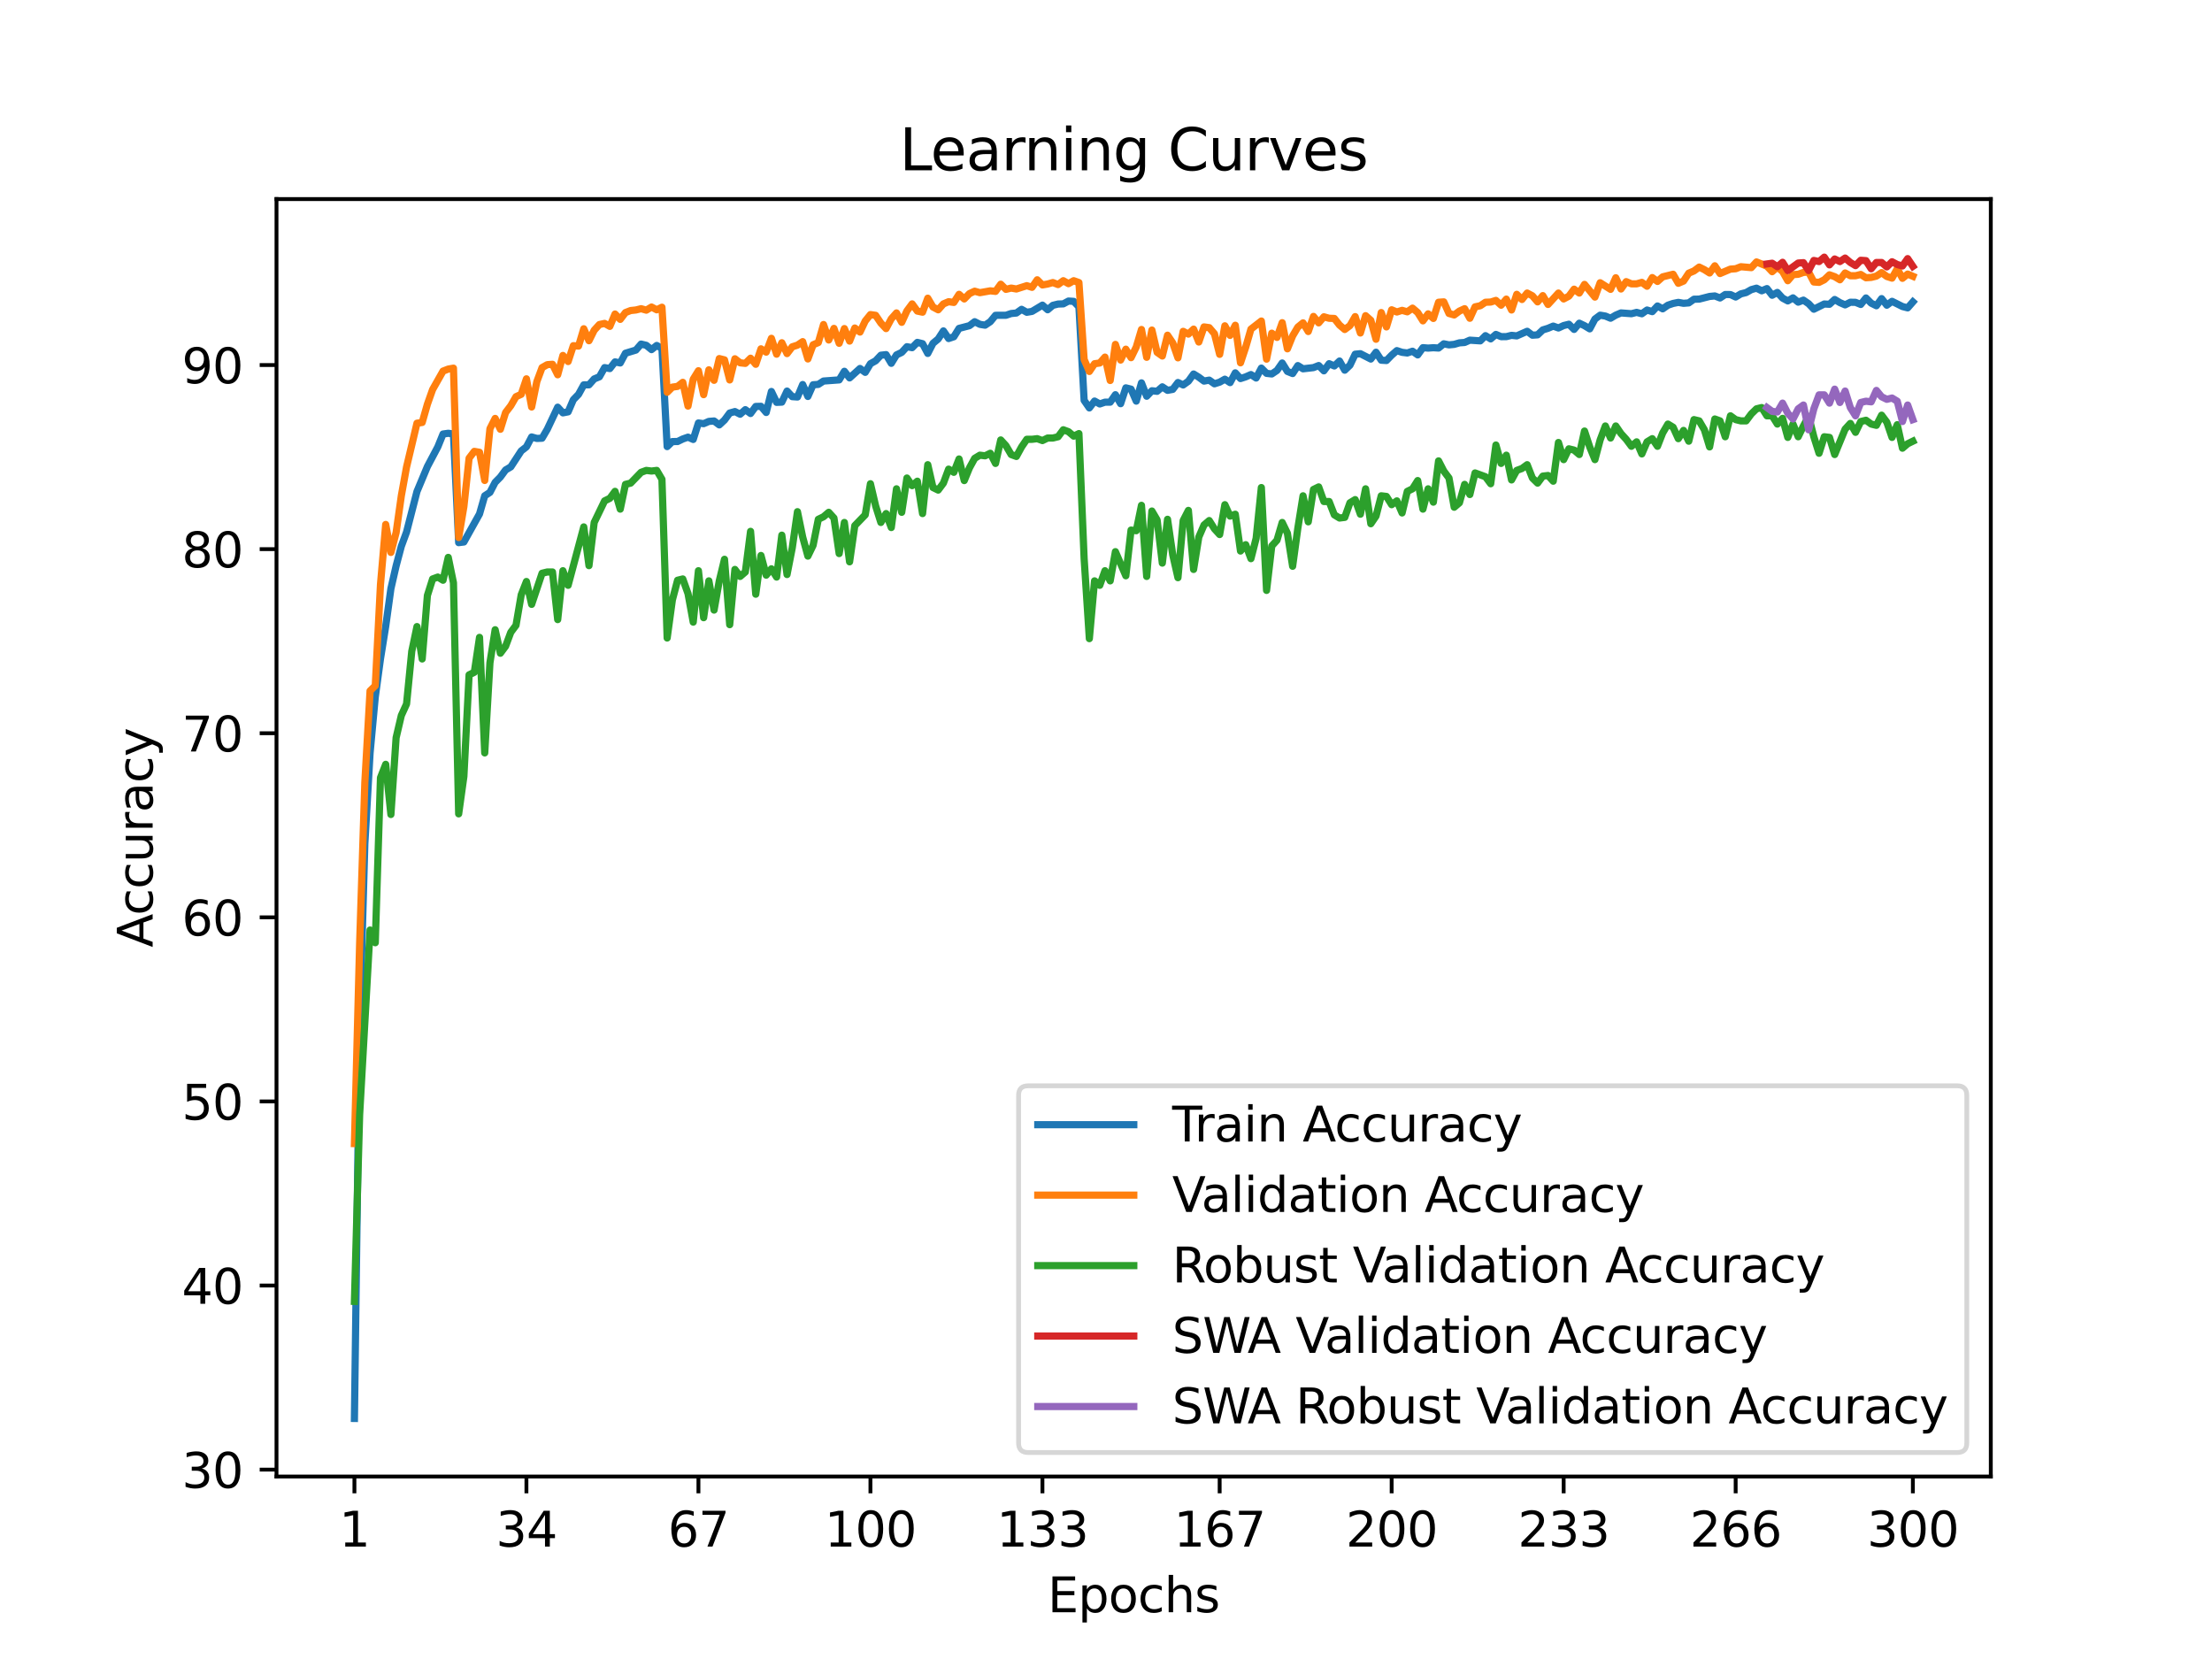 <?xml version="1.0" encoding="utf-8" standalone="no"?>
<!DOCTYPE svg PUBLIC "-//W3C//DTD SVG 1.1//EN"
  "http://www.w3.org/Graphics/SVG/1.1/DTD/svg11.dtd">
<svg xmlns:xlink="http://www.w3.org/1999/xlink" width="460.8pt" height="345.6pt" viewBox="0 0 460.8 345.6" xmlns="http://www.w3.org/2000/svg" version="1.1">
 <defs>
  <style type="text/css">*{stroke-linejoin: round; stroke-linecap: butt}</style>
 </defs>
 <g id="figure_1">
  <g id="patch_1">
   <path d="M 0 345.6 
L 460.8 345.6 
L 460.8 0 
L 0 0 
z
" style="fill: #ffffff"/>
  </g>
  <g id="axes_1">
   <g id="patch_2">
    <path d="M 57.6 307.584 
L 414.72 307.584 
L 414.72 41.472 
L 57.6 41.472 
z
" style="fill: #ffffff"/>
   </g>
   <g id="matplotlib.axis_1">
    <g id="xtick_1">
     <g id="line2d_1">
      <defs>
       <path id="mdc590e39d7" d="M 0 0 
L 0 3.5 
" style="stroke: #000000; stroke-width: 0.8"/>
      </defs>
      <g>
       <use xlink:href="#mdc590e39d7" x="73.833" y="307.584" style="stroke: #000000; stroke-width: 0.8"/>
      </g>
     </g>
     <g id="text_1">
      <!-- 1 -->
      <g transform="translate(70.651 322.182) scale(0.1 -0.1)">
       <defs>
        <path id="DejaVuSans-31" d="M 794 531 
L 1825 531 
L 1825 4091 
L 703 3866 
L 703 4441 
L 1819 4666 
L 2450 4666 
L 2450 531 
L 3481 531 
L 3481 0 
L 794 0 
L 794 531 
z
" transform="scale(0.016)"/>
       </defs>
       <use xlink:href="#DejaVuSans-31"/>
      </g>
     </g>
    </g>
    <g id="xtick_2">
     <g id="line2d_2">
      <g>
       <use xlink:href="#mdc590e39d7" x="109.664" y="307.584" style="stroke: #000000; stroke-width: 0.8"/>
      </g>
     </g>
     <g id="text_2">
      <!-- 34 -->
      <g transform="translate(103.302 322.182) scale(0.1 -0.1)">
       <defs>
        <path id="DejaVuSans-33" d="M 2597 2516 
Q 3050 2419 3304 2112 
Q 3559 1806 3559 1356 
Q 3559 666 3084 287 
Q 2609 -91 1734 -91 
Q 1441 -91 1130 -33 
Q 819 25 488 141 
L 488 750 
Q 750 597 1062 519 
Q 1375 441 1716 441 
Q 2309 441 2620 675 
Q 2931 909 2931 1356 
Q 2931 1769 2642 2001 
Q 2353 2234 1838 2234 
L 1294 2234 
L 1294 2753 
L 1863 2753 
Q 2328 2753 2575 2939 
Q 2822 3125 2822 3475 
Q 2822 3834 2567 4026 
Q 2313 4219 1838 4219 
Q 1578 4219 1281 4162 
Q 984 4106 628 3988 
L 628 4550 
Q 988 4650 1302 4700 
Q 1616 4750 1894 4750 
Q 2613 4750 3031 4423 
Q 3450 4097 3450 3541 
Q 3450 3153 3228 2886 
Q 3006 2619 2597 2516 
z
" transform="scale(0.016)"/>
        <path id="DejaVuSans-34" d="M 2419 4116 
L 825 1625 
L 2419 1625 
L 2419 4116 
z
M 2253 4666 
L 3047 4666 
L 3047 1625 
L 3713 1625 
L 3713 1100 
L 3047 1100 
L 3047 0 
L 2419 0 
L 2419 1100 
L 313 1100 
L 313 1709 
L 2253 4666 
z
" transform="scale(0.016)"/>
       </defs>
       <use xlink:href="#DejaVuSans-33"/>
       <use xlink:href="#DejaVuSans-34" x="63.623"/>
      </g>
     </g>
    </g>
    <g id="xtick_3">
     <g id="line2d_3">
      <g>
       <use xlink:href="#mdc590e39d7" x="145.496" y="307.584" style="stroke: #000000; stroke-width: 0.8"/>
      </g>
     </g>
     <g id="text_3">
      <!-- 67 -->
      <g transform="translate(139.133 322.182) scale(0.1 -0.1)">
       <defs>
        <path id="DejaVuSans-36" d="M 2113 2584 
Q 1688 2584 1439 2293 
Q 1191 2003 1191 1497 
Q 1191 994 1439 701 
Q 1688 409 2113 409 
Q 2538 409 2786 701 
Q 3034 994 3034 1497 
Q 3034 2003 2786 2293 
Q 2538 2584 2113 2584 
z
M 3366 4563 
L 3366 3988 
Q 3128 4100 2886 4159 
Q 2644 4219 2406 4219 
Q 1781 4219 1451 3797 
Q 1122 3375 1075 2522 
Q 1259 2794 1537 2939 
Q 1816 3084 2150 3084 
Q 2853 3084 3261 2657 
Q 3669 2231 3669 1497 
Q 3669 778 3244 343 
Q 2819 -91 2113 -91 
Q 1303 -91 875 529 
Q 447 1150 447 2328 
Q 447 3434 972 4092 
Q 1497 4750 2381 4750 
Q 2619 4750 2861 4703 
Q 3103 4656 3366 4563 
z
" transform="scale(0.016)"/>
        <path id="DejaVuSans-37" d="M 525 4666 
L 3525 4666 
L 3525 4397 
L 1831 0 
L 1172 0 
L 2766 4134 
L 525 4134 
L 525 4666 
z
" transform="scale(0.016)"/>
       </defs>
       <use xlink:href="#DejaVuSans-36"/>
       <use xlink:href="#DejaVuSans-37" x="63.623"/>
      </g>
     </g>
    </g>
    <g id="xtick_4">
     <g id="line2d_4">
      <g>
       <use xlink:href="#mdc590e39d7" x="181.327" y="307.584" style="stroke: #000000; stroke-width: 0.8"/>
      </g>
     </g>
     <g id="text_4">
      <!-- 100 -->
      <g transform="translate(171.783 322.182) scale(0.1 -0.1)">
       <defs>
        <path id="DejaVuSans-30" d="M 2034 4250 
Q 1547 4250 1301 3770 
Q 1056 3291 1056 2328 
Q 1056 1369 1301 889 
Q 1547 409 2034 409 
Q 2525 409 2770 889 
Q 3016 1369 3016 2328 
Q 3016 3291 2770 3770 
Q 2525 4250 2034 4250 
z
M 2034 4750 
Q 2819 4750 3233 4129 
Q 3647 3509 3647 2328 
Q 3647 1150 3233 529 
Q 2819 -91 2034 -91 
Q 1250 -91 836 529 
Q 422 1150 422 2328 
Q 422 3509 836 4129 
Q 1250 4750 2034 4750 
z
" transform="scale(0.016)"/>
       </defs>
       <use xlink:href="#DejaVuSans-31"/>
       <use xlink:href="#DejaVuSans-30" x="63.623"/>
       <use xlink:href="#DejaVuSans-30" x="127.246"/>
      </g>
     </g>
    </g>
    <g id="xtick_5">
     <g id="line2d_5">
      <g>
       <use xlink:href="#mdc590e39d7" x="217.158" y="307.584" style="stroke: #000000; stroke-width: 0.8"/>
      </g>
     </g>
     <g id="text_5">
      <!-- 133 -->
      <g transform="translate(207.615 322.182) scale(0.1 -0.1)">
       <use xlink:href="#DejaVuSans-31"/>
       <use xlink:href="#DejaVuSans-33" x="63.623"/>
       <use xlink:href="#DejaVuSans-33" x="127.246"/>
      </g>
     </g>
    </g>
    <g id="xtick_6">
     <g id="line2d_6">
      <g>
       <use xlink:href="#mdc590e39d7" x="254.076" y="307.584" style="stroke: #000000; stroke-width: 0.8"/>
      </g>
     </g>
     <g id="text_6">
      <!-- 167 -->
      <g transform="translate(244.532 322.182) scale(0.1 -0.1)">
       <use xlink:href="#DejaVuSans-31"/>
       <use xlink:href="#DejaVuSans-36" x="63.623"/>
       <use xlink:href="#DejaVuSans-37" x="127.246"/>
      </g>
     </g>
    </g>
    <g id="xtick_7">
     <g id="line2d_7">
      <g>
       <use xlink:href="#mdc590e39d7" x="289.907" y="307.584" style="stroke: #000000; stroke-width: 0.8"/>
      </g>
     </g>
     <g id="text_7">
      <!-- 200 -->
      <g transform="translate(280.363 322.182) scale(0.1 -0.1)">
       <defs>
        <path id="DejaVuSans-32" d="M 1228 531 
L 3431 531 
L 3431 0 
L 469 0 
L 469 531 
Q 828 903 1448 1529 
Q 2069 2156 2228 2338 
Q 2531 2678 2651 2914 
Q 2772 3150 2772 3378 
Q 2772 3750 2511 3984 
Q 2250 4219 1831 4219 
Q 1534 4219 1204 4116 
Q 875 4013 500 3803 
L 500 4441 
Q 881 4594 1212 4672 
Q 1544 4750 1819 4750 
Q 2544 4750 2975 4387 
Q 3406 4025 3406 3419 
Q 3406 3131 3298 2873 
Q 3191 2616 2906 2266 
Q 2828 2175 2409 1742 
Q 1991 1309 1228 531 
z
" transform="scale(0.016)"/>
       </defs>
       <use xlink:href="#DejaVuSans-32"/>
       <use xlink:href="#DejaVuSans-30" x="63.623"/>
       <use xlink:href="#DejaVuSans-30" x="127.246"/>
      </g>
     </g>
    </g>
    <g id="xtick_8">
     <g id="line2d_8">
      <g>
       <use xlink:href="#mdc590e39d7" x="325.739" y="307.584" style="stroke: #000000; stroke-width: 0.8"/>
      </g>
     </g>
     <g id="text_8">
      <!-- 233 -->
      <g transform="translate(316.195 322.182) scale(0.1 -0.1)">
       <use xlink:href="#DejaVuSans-32"/>
       <use xlink:href="#DejaVuSans-33" x="63.623"/>
       <use xlink:href="#DejaVuSans-33" x="127.246"/>
      </g>
     </g>
    </g>
    <g id="xtick_9">
     <g id="line2d_9">
      <g>
       <use xlink:href="#mdc590e39d7" x="361.57" y="307.584" style="stroke: #000000; stroke-width: 0.8"/>
      </g>
     </g>
     <g id="text_9">
      <!-- 266 -->
      <g transform="translate(352.026 322.182) scale(0.1 -0.1)">
       <use xlink:href="#DejaVuSans-32"/>
       <use xlink:href="#DejaVuSans-36" x="63.623"/>
       <use xlink:href="#DejaVuSans-36" x="127.246"/>
      </g>
     </g>
    </g>
    <g id="xtick_10">
     <g id="line2d_10">
      <g>
       <use xlink:href="#mdc590e39d7" x="398.487" y="307.584" style="stroke: #000000; stroke-width: 0.8"/>
      </g>
     </g>
     <g id="text_10">
      <!-- 300 -->
      <g transform="translate(388.944 322.182) scale(0.1 -0.1)">
       <use xlink:href="#DejaVuSans-33"/>
       <use xlink:href="#DejaVuSans-30" x="63.623"/>
       <use xlink:href="#DejaVuSans-30" x="127.246"/>
      </g>
     </g>
    </g>
    <g id="text_11">
     <!-- Epochs -->
     <g transform="translate(218.244 335.861) scale(0.1 -0.1)">
      <defs>
       <path id="DejaVuSans-45" d="M 628 4666 
L 3578 4666 
L 3578 4134 
L 1259 4134 
L 1259 2753 
L 3481 2753 
L 3481 2222 
L 1259 2222 
L 1259 531 
L 3634 531 
L 3634 0 
L 628 0 
L 628 4666 
z
" transform="scale(0.016)"/>
       <path id="DejaVuSans-70" d="M 1159 525 
L 1159 -1331 
L 581 -1331 
L 581 3500 
L 1159 3500 
L 1159 2969 
Q 1341 3281 1617 3432 
Q 1894 3584 2278 3584 
Q 2916 3584 3314 3078 
Q 3713 2572 3713 1747 
Q 3713 922 3314 415 
Q 2916 -91 2278 -91 
Q 1894 -91 1617 61 
Q 1341 213 1159 525 
z
M 3116 1747 
Q 3116 2381 2855 2742 
Q 2594 3103 2138 3103 
Q 1681 3103 1420 2742 
Q 1159 2381 1159 1747 
Q 1159 1113 1420 752 
Q 1681 391 2138 391 
Q 2594 391 2855 752 
Q 3116 1113 3116 1747 
z
" transform="scale(0.016)"/>
       <path id="DejaVuSans-6f" d="M 1959 3097 
Q 1497 3097 1228 2736 
Q 959 2375 959 1747 
Q 959 1119 1226 758 
Q 1494 397 1959 397 
Q 2419 397 2687 759 
Q 2956 1122 2956 1747 
Q 2956 2369 2687 2733 
Q 2419 3097 1959 3097 
z
M 1959 3584 
Q 2709 3584 3137 3096 
Q 3566 2609 3566 1747 
Q 3566 888 3137 398 
Q 2709 -91 1959 -91 
Q 1206 -91 779 398 
Q 353 888 353 1747 
Q 353 2609 779 3096 
Q 1206 3584 1959 3584 
z
" transform="scale(0.016)"/>
       <path id="DejaVuSans-63" d="M 3122 3366 
L 3122 2828 
Q 2878 2963 2633 3030 
Q 2388 3097 2138 3097 
Q 1578 3097 1268 2742 
Q 959 2388 959 1747 
Q 959 1106 1268 751 
Q 1578 397 2138 397 
Q 2388 397 2633 464 
Q 2878 531 3122 666 
L 3122 134 
Q 2881 22 2623 -34 
Q 2366 -91 2075 -91 
Q 1284 -91 818 406 
Q 353 903 353 1747 
Q 353 2603 823 3093 
Q 1294 3584 2113 3584 
Q 2378 3584 2631 3529 
Q 2884 3475 3122 3366 
z
" transform="scale(0.016)"/>
       <path id="DejaVuSans-68" d="M 3513 2113 
L 3513 0 
L 2938 0 
L 2938 2094 
Q 2938 2591 2744 2837 
Q 2550 3084 2163 3084 
Q 1697 3084 1428 2787 
Q 1159 2491 1159 1978 
L 1159 0 
L 581 0 
L 581 4863 
L 1159 4863 
L 1159 2956 
Q 1366 3272 1645 3428 
Q 1925 3584 2291 3584 
Q 2894 3584 3203 3211 
Q 3513 2838 3513 2113 
z
" transform="scale(0.016)"/>
       <path id="DejaVuSans-73" d="M 2834 3397 
L 2834 2853 
Q 2591 2978 2328 3040 
Q 2066 3103 1784 3103 
Q 1356 3103 1142 2972 
Q 928 2841 928 2578 
Q 928 2378 1081 2264 
Q 1234 2150 1697 2047 
L 1894 2003 
Q 2506 1872 2764 1633 
Q 3022 1394 3022 966 
Q 3022 478 2636 193 
Q 2250 -91 1575 -91 
Q 1294 -91 989 -36 
Q 684 19 347 128 
L 347 722 
Q 666 556 975 473 
Q 1284 391 1588 391 
Q 1994 391 2212 530 
Q 2431 669 2431 922 
Q 2431 1156 2273 1281 
Q 2116 1406 1581 1522 
L 1381 1569 
Q 847 1681 609 1914 
Q 372 2147 372 2553 
Q 372 3047 722 3315 
Q 1072 3584 1716 3584 
Q 2034 3584 2315 3537 
Q 2597 3491 2834 3397 
z
" transform="scale(0.016)"/>
      </defs>
      <use xlink:href="#DejaVuSans-45"/>
      <use xlink:href="#DejaVuSans-70" x="63.184"/>
      <use xlink:href="#DejaVuSans-6f" x="126.66"/>
      <use xlink:href="#DejaVuSans-63" x="187.842"/>
      <use xlink:href="#DejaVuSans-68" x="242.822"/>
      <use xlink:href="#DejaVuSans-73" x="306.201"/>
     </g>
    </g>
   </g>
   <g id="matplotlib.axis_2">
    <g id="ytick_1">
     <g id="line2d_11">
      <defs>
       <path id="ma2f25c3073" d="M 0 0 
L -3.5 0 
" style="stroke: #000000; stroke-width: 0.8"/>
      </defs>
      <g>
       <use xlink:href="#ma2f25c3073" x="57.6" y="306.15" style="stroke: #000000; stroke-width: 0.8"/>
      </g>
     </g>
     <g id="text_12">
      <!-- 30 -->
      <g transform="translate(37.875 309.949) scale(0.1 -0.1)">
       <use xlink:href="#DejaVuSans-33"/>
       <use xlink:href="#DejaVuSans-30" x="63.623"/>
      </g>
     </g>
    </g>
    <g id="ytick_2">
     <g id="line2d_12">
      <g>
       <use xlink:href="#ma2f25c3073" x="57.6" y="267.798" style="stroke: #000000; stroke-width: 0.8"/>
      </g>
     </g>
     <g id="text_13">
      <!-- 40 -->
      <g transform="translate(37.875 271.598) scale(0.1 -0.1)">
       <use xlink:href="#DejaVuSans-34"/>
       <use xlink:href="#DejaVuSans-30" x="63.623"/>
      </g>
     </g>
    </g>
    <g id="ytick_3">
     <g id="line2d_13">
      <g>
       <use xlink:href="#ma2f25c3073" x="57.6" y="229.447" style="stroke: #000000; stroke-width: 0.8"/>
      </g>
     </g>
     <g id="text_14">
      <!-- 50 -->
      <g transform="translate(37.875 233.246) scale(0.1 -0.1)">
       <defs>
        <path id="DejaVuSans-35" d="M 691 4666 
L 3169 4666 
L 3169 4134 
L 1269 4134 
L 1269 2991 
Q 1406 3038 1543 3061 
Q 1681 3084 1819 3084 
Q 2600 3084 3056 2656 
Q 3513 2228 3513 1497 
Q 3513 744 3044 326 
Q 2575 -91 1722 -91 
Q 1428 -91 1123 -41 
Q 819 9 494 109 
L 494 744 
Q 775 591 1075 516 
Q 1375 441 1709 441 
Q 2250 441 2565 725 
Q 2881 1009 2881 1497 
Q 2881 1984 2565 2268 
Q 2250 2553 1709 2553 
Q 1456 2553 1204 2497 
Q 953 2441 691 2322 
L 691 4666 
z
" transform="scale(0.016)"/>
       </defs>
       <use xlink:href="#DejaVuSans-35"/>
       <use xlink:href="#DejaVuSans-30" x="63.623"/>
      </g>
     </g>
    </g>
    <g id="ytick_4">
     <g id="line2d_14">
      <g>
       <use xlink:href="#ma2f25c3073" x="57.6" y="191.096" style="stroke: #000000; stroke-width: 0.8"/>
      </g>
     </g>
     <g id="text_15">
      <!-- 60 -->
      <g transform="translate(37.875 194.895) scale(0.1 -0.1)">
       <use xlink:href="#DejaVuSans-36"/>
       <use xlink:href="#DejaVuSans-30" x="63.623"/>
      </g>
     </g>
    </g>
    <g id="ytick_5">
     <g id="line2d_15">
      <g>
       <use xlink:href="#ma2f25c3073" x="57.6" y="152.744" style="stroke: #000000; stroke-width: 0.8"/>
      </g>
     </g>
     <g id="text_16">
      <!-- 70 -->
      <g transform="translate(37.875 156.544) scale(0.1 -0.1)">
       <use xlink:href="#DejaVuSans-37"/>
       <use xlink:href="#DejaVuSans-30" x="63.623"/>
      </g>
     </g>
    </g>
    <g id="ytick_6">
     <g id="line2d_16">
      <g>
       <use xlink:href="#ma2f25c3073" x="57.6" y="114.393" style="stroke: #000000; stroke-width: 0.8"/>
      </g>
     </g>
     <g id="text_17">
      <!-- 80 -->
      <g transform="translate(37.875 118.192) scale(0.1 -0.1)">
       <defs>
        <path id="DejaVuSans-38" d="M 2034 2216 
Q 1584 2216 1326 1975 
Q 1069 1734 1069 1313 
Q 1069 891 1326 650 
Q 1584 409 2034 409 
Q 2484 409 2743 651 
Q 3003 894 3003 1313 
Q 3003 1734 2745 1975 
Q 2488 2216 2034 2216 
z
M 1403 2484 
Q 997 2584 770 2862 
Q 544 3141 544 3541 
Q 544 4100 942 4425 
Q 1341 4750 2034 4750 
Q 2731 4750 3128 4425 
Q 3525 4100 3525 3541 
Q 3525 3141 3298 2862 
Q 3072 2584 2669 2484 
Q 3125 2378 3379 2068 
Q 3634 1759 3634 1313 
Q 3634 634 3220 271 
Q 2806 -91 2034 -91 
Q 1263 -91 848 271 
Q 434 634 434 1313 
Q 434 1759 690 2068 
Q 947 2378 1403 2484 
z
M 1172 3481 
Q 1172 3119 1398 2916 
Q 1625 2713 2034 2713 
Q 2441 2713 2670 2916 
Q 2900 3119 2900 3481 
Q 2900 3844 2670 4047 
Q 2441 4250 2034 4250 
Q 1625 4250 1398 4047 
Q 1172 3844 1172 3481 
z
" transform="scale(0.016)"/>
       </defs>
       <use xlink:href="#DejaVuSans-38"/>
       <use xlink:href="#DejaVuSans-30" x="63.623"/>
      </g>
     </g>
    </g>
    <g id="ytick_7">
     <g id="line2d_17">
      <g>
       <use xlink:href="#ma2f25c3073" x="57.6" y="76.042" style="stroke: #000000; stroke-width: 0.8"/>
      </g>
     </g>
     <g id="text_18">
      <!-- 90 -->
      <g transform="translate(37.875 79.841) scale(0.1 -0.1)">
       <defs>
        <path id="DejaVuSans-39" d="M 703 97 
L 703 672 
Q 941 559 1184 500 
Q 1428 441 1663 441 
Q 2288 441 2617 861 
Q 2947 1281 2994 2138 
Q 2813 1869 2534 1725 
Q 2256 1581 1919 1581 
Q 1219 1581 811 2004 
Q 403 2428 403 3163 
Q 403 3881 828 4315 
Q 1253 4750 1959 4750 
Q 2769 4750 3195 4129 
Q 3622 3509 3622 2328 
Q 3622 1225 3098 567 
Q 2575 -91 1691 -91 
Q 1453 -91 1209 -44 
Q 966 3 703 97 
z
M 1959 2075 
Q 2384 2075 2632 2365 
Q 2881 2656 2881 3163 
Q 2881 3666 2632 3958 
Q 2384 4250 1959 4250 
Q 1534 4250 1286 3958 
Q 1038 3666 1038 3163 
Q 1038 2656 1286 2365 
Q 1534 2075 1959 2075 
z
" transform="scale(0.016)"/>
       </defs>
       <use xlink:href="#DejaVuSans-39"/>
       <use xlink:href="#DejaVuSans-30" x="63.623"/>
      </g>
     </g>
    </g>
    <g id="text_19">
     <!-- Accuracy -->
     <g transform="translate(31.795 197.356) rotate(-90) scale(0.1 -0.1)">
      <defs>
       <path id="DejaVuSans-41" d="M 2188 4044 
L 1331 1722 
L 3047 1722 
L 2188 4044 
z
M 1831 4666 
L 2547 4666 
L 4325 0 
L 3669 0 
L 3244 1197 
L 1141 1197 
L 716 0 
L 50 0 
L 1831 4666 
z
" transform="scale(0.016)"/>
       <path id="DejaVuSans-75" d="M 544 1381 
L 544 3500 
L 1119 3500 
L 1119 1403 
Q 1119 906 1312 657 
Q 1506 409 1894 409 
Q 2359 409 2629 706 
Q 2900 1003 2900 1516 
L 2900 3500 
L 3475 3500 
L 3475 0 
L 2900 0 
L 2900 538 
Q 2691 219 2414 64 
Q 2138 -91 1772 -91 
Q 1169 -91 856 284 
Q 544 659 544 1381 
z
M 1991 3584 
L 1991 3584 
z
" transform="scale(0.016)"/>
       <path id="DejaVuSans-72" d="M 2631 2963 
Q 2534 3019 2420 3045 
Q 2306 3072 2169 3072 
Q 1681 3072 1420 2755 
Q 1159 2438 1159 1844 
L 1159 0 
L 581 0 
L 581 3500 
L 1159 3500 
L 1159 2956 
Q 1341 3275 1631 3429 
Q 1922 3584 2338 3584 
Q 2397 3584 2469 3576 
Q 2541 3569 2628 3553 
L 2631 2963 
z
" transform="scale(0.016)"/>
       <path id="DejaVuSans-61" d="M 2194 1759 
Q 1497 1759 1228 1600 
Q 959 1441 959 1056 
Q 959 750 1161 570 
Q 1363 391 1709 391 
Q 2188 391 2477 730 
Q 2766 1069 2766 1631 
L 2766 1759 
L 2194 1759 
z
M 3341 1997 
L 3341 0 
L 2766 0 
L 2766 531 
Q 2569 213 2275 61 
Q 1981 -91 1556 -91 
Q 1019 -91 701 211 
Q 384 513 384 1019 
Q 384 1609 779 1909 
Q 1175 2209 1959 2209 
L 2766 2209 
L 2766 2266 
Q 2766 2663 2505 2880 
Q 2244 3097 1772 3097 
Q 1472 3097 1187 3025 
Q 903 2953 641 2809 
L 641 3341 
Q 956 3463 1253 3523 
Q 1550 3584 1831 3584 
Q 2591 3584 2966 3190 
Q 3341 2797 3341 1997 
z
" transform="scale(0.016)"/>
       <path id="DejaVuSans-79" d="M 2059 -325 
Q 1816 -950 1584 -1140 
Q 1353 -1331 966 -1331 
L 506 -1331 
L 506 -850 
L 844 -850 
Q 1081 -850 1212 -737 
Q 1344 -625 1503 -206 
L 1606 56 
L 191 3500 
L 800 3500 
L 1894 763 
L 2988 3500 
L 3597 3500 
L 2059 -325 
z
" transform="scale(0.016)"/>
      </defs>
      <use xlink:href="#DejaVuSans-41"/>
      <use xlink:href="#DejaVuSans-63" x="66.658"/>
      <use xlink:href="#DejaVuSans-63" x="121.639"/>
      <use xlink:href="#DejaVuSans-75" x="176.619"/>
      <use xlink:href="#DejaVuSans-72" x="239.998"/>
      <use xlink:href="#DejaVuSans-61" x="281.111"/>
      <use xlink:href="#DejaVuSans-63" x="342.391"/>
      <use xlink:href="#DejaVuSans-79" x="397.371"/>
     </g>
    </g>
   </g>
   <g id="line2d_18">
    <path d="M 73.833 295.488 
L 74.919 213.618 
L 76.004 175.746 
L 77.09 156.886 
L 78.176 145.199 
L 79.262 137.231 
L 80.348 130.482 
L 81.433 122.629 
L 82.519 117.883 
L 83.605 113.789 
L 84.691 110.836 
L 86.862 102.389 
L 89.034 97.193 
L 91.206 93.089 
L 92.291 90.414 
L 93.377 90.261 
L 94.463 90.404 
L 95.549 113.041 
L 96.635 112.907 
L 99.892 107.068 
L 100.978 103.281 
L 102.064 102.571 
L 103.149 100.481 
L 104.235 99.379 
L 105.321 97.902 
L 106.407 97.26 
L 108.578 93.933 
L 109.664 93.089 
L 110.75 91.028 
L 111.836 91.334 
L 112.922 91.287 
L 114.007 89.426 
L 116.179 84.824 
L 117.265 86.004 
L 118.351 85.793 
L 119.436 83.271 
L 120.522 82.149 
L 121.608 80.174 
L 122.694 80.165 
L 123.78 78.937 
L 124.865 78.496 
L 125.951 76.579 
L 127.037 76.78 
L 128.123 75.39 
L 129.209 75.61 
L 130.294 73.587 
L 132.466 72.926 
L 133.552 71.679 
L 134.638 71.938 
L 135.723 72.83 
L 136.809 71.967 
L 137.895 72.571 
L 138.981 93.031 
L 140.067 91.986 
L 141.152 91.977 
L 142.238 91.449 
L 143.324 91.066 
L 144.41 91.545 
L 145.496 88.113 
L 146.581 88.257 
L 147.667 87.787 
L 148.753 87.701 
L 149.839 88.516 
L 150.925 87.509 
L 152.01 86.042 
L 153.096 85.735 
L 154.182 86.291 
L 155.268 85.342 
L 156.354 86.138 
L 157.439 84.671 
L 158.525 84.642 
L 159.611 85.927 
L 160.697 81.555 
L 161.783 83.818 
L 162.868 83.77 
L 163.954 81.469 
L 165.04 82.629 
L 166.126 82.705 
L 167.212 80.107 
L 168.297 82.59 
L 169.383 80.155 
L 170.469 80.078 
L 171.555 79.378 
L 174.812 79.139 
L 175.898 77.346 
L 176.984 78.726 
L 179.155 76.761 
L 180.241 77.566 
L 181.327 75.764 
L 182.413 75.16 
L 183.499 74 
L 184.584 73.875 
L 185.67 75.687 
L 186.756 73.933 
L 187.842 73.415 
L 188.928 72.226 
L 190.013 72.427 
L 191.099 71.325 
L 192.185 71.593 
L 193.271 73.626 
L 194.357 71.516 
L 195.442 70.615 
L 196.528 68.937 
L 197.614 70.519 
L 198.7 70.155 
L 199.786 68.41 
L 201.957 67.844 
L 203.043 67.02 
L 204.129 67.566 
L 205.215 67.739 
L 206.3 67.01 
L 207.386 65.687 
L 209.558 65.677 
L 210.644 65.313 
L 211.729 65.208 
L 212.815 64.441 
L 213.901 65.054 
L 214.987 64.872 
L 217.158 63.568 
L 218.244 64.527 
L 219.33 63.606 
L 220.416 63.338 
L 221.502 63.3 
L 222.587 62.715 
L 223.673 62.782 
L 224.759 63.913 
L 225.845 83.405 
L 226.931 84.978 
L 228.016 83.549 
L 229.102 84.153 
L 230.188 83.779 
L 231.274 83.779 
L 232.36 82.226 
L 233.445 84.096 
L 234.531 80.797 
L 235.617 81.066 
L 236.703 83.559 
L 237.789 79.762 
L 238.875 82.542 
L 239.96 81.401 
L 241.046 81.517 
L 242.132 80.586 
L 243.218 81.315 
L 244.304 81.114 
L 245.389 79.685 
L 246.475 80.193 
L 247.561 79.417 
L 248.647 77.911 
L 249.733 78.583 
L 250.818 79.388 
L 251.904 79.187 
L 252.99 79.954 
L 254.076 79.609 
L 255.162 78.995 
L 256.247 79.704 
L 257.333 77.672 
L 258.419 78.861 
L 259.505 78.506 
L 260.591 78.027 
L 261.676 78.746 
L 262.762 76.684 
L 263.848 77.777 
L 264.934 77.902 
L 266.02 77.173 
L 267.105 75.62 
L 268.191 77.375 
L 269.277 77.816 
L 270.363 76.157 
L 271.449 76.828 
L 273.62 76.579 
L 274.706 76.147 
L 275.792 77.25 
L 276.878 75.764 
L 277.963 76.234 
L 279.049 75.208 
L 280.135 77.116 
L 281.221 76.08 
L 282.307 73.789 
L 283.392 73.683 
L 285.564 74.795 
L 286.65 73.376 
L 287.736 75.035 
L 288.821 75.102 
L 289.907 73.99 
L 290.993 73.041 
L 292.079 73.396 
L 293.165 73.53 
L 294.25 73.166 
L 295.336 73.933 
L 296.422 72.427 
L 297.508 72.514 
L 298.594 72.437 
L 299.679 72.504 
L 300.765 71.622 
L 301.851 71.842 
L 302.937 71.737 
L 304.023 71.421 
L 305.108 71.344 
L 306.194 70.864 
L 308.366 71.008 
L 309.452 69.925 
L 310.537 70.596 
L 311.623 69.666 
L 312.709 70.136 
L 313.795 70.126 
L 314.881 69.858 
L 315.966 69.973 
L 318.138 69.014 
L 319.224 69.829 
L 320.31 69.752 
L 321.395 68.726 
L 322.481 68.391 
L 323.567 67.931 
L 324.653 68.324 
L 325.739 67.816 
L 326.824 67.547 
L 327.91 68.621 
L 328.996 67.327 
L 330.082 67.844 
L 331.168 68.506 
L 332.253 66.464 
L 333.339 65.658 
L 334.425 65.84 
L 335.511 66.291 
L 336.597 65.649 
L 337.682 65.188 
L 339.854 65.351 
L 340.94 65.073 
L 342.026 65.361 
L 343.111 64.584 
L 344.197 64.92 
L 345.283 63.741 
L 346.369 64.335 
L 347.455 63.578 
L 348.54 63.213 
L 349.626 62.993 
L 350.712 63.185 
L 351.798 63.098 
L 352.884 62.331 
L 353.969 62.312 
L 356.141 61.756 
L 357.227 61.651 
L 358.313 62.072 
L 359.398 61.353 
L 360.484 61.363 
L 361.57 61.871 
L 362.656 61.219 
L 363.742 60.951 
L 364.827 60.337 
L 365.913 60.03 
L 366.999 60.577 
L 368.085 60.116 
L 369.171 61.507 
L 370.256 60.922 
L 371.342 62.101 
L 372.428 62.686 
L 373.514 62.053 
L 374.6 62.945 
L 375.685 62.523 
L 376.771 63.271 
L 377.857 64.412 
L 380.029 63.328 
L 381.114 63.386 
L 382.2 62.389 
L 383.286 63.041 
L 384.372 63.511 
L 385.458 62.964 
L 386.543 62.983 
L 387.629 63.424 
L 388.715 62.072 
L 389.801 63.156 
L 390.887 63.693 
L 391.972 62.207 
L 393.058 63.578 
L 394.144 62.772 
L 396.316 63.856 
L 397.401 64.134 
L 398.487 62.897 
L 398.487 62.897 
" clip-path="url(#p3fe72b09d9)" style="fill: none; stroke: #1f77b4; stroke-width: 1.5; stroke-linecap: square"/>
   </g>
   <g id="line2d_19">
    <path d="M 73.833 238.23 
L 74.919 196.58 
L 76.004 162.984 
L 77.09 143.924 
L 78.176 142.85 
L 79.262 121.757 
L 80.348 109.254 
L 81.433 115.083 
L 82.519 110.942 
L 83.605 103.271 
L 84.691 97.288 
L 86.862 88.161 
L 87.948 88.007 
L 89.034 84.211 
L 90.12 81.143 
L 92.291 77.307 
L 93.377 76.886 
L 94.463 76.694 
L 95.549 111.977 
L 96.635 105.534 
L 97.72 95.448 
L 98.806 94.029 
L 99.892 94.22 
L 100.978 100.088 
L 102.064 89.311 
L 103.149 87.164 
L 104.235 89.426 
L 105.321 85.936 
L 106.407 84.517 
L 107.493 82.638 
L 108.578 82.14 
L 109.664 78.918 
L 110.75 84.786 
L 111.836 79.493 
L 112.922 76.579 
L 114.007 75.965 
L 115.093 75.888 
L 116.179 78.074 
L 117.265 74.048 
L 118.351 75.313 
L 119.436 72.015 
L 120.522 72.092 
L 121.608 68.487 
L 122.694 70.979 
L 123.78 68.793 
L 124.865 67.605 
L 125.951 67.374 
L 127.037 67.988 
L 128.123 65.419 
L 129.209 66.531 
L 130.294 65.112 
L 131.38 64.69 
L 132.466 64.575 
L 133.552 64.306 
L 134.638 64.613 
L 135.723 63.961 
L 136.809 64.536 
L 137.895 64 
L 138.981 81.718 
L 140.067 80.644 
L 141.152 80.491 
L 142.238 79.647 
L 143.324 84.594 
L 144.41 78.995 
L 145.496 77.231 
L 146.581 82.216 
L 147.667 77.039 
L 148.753 79.225 
L 149.839 74.7 
L 150.925 74.968 
L 152.01 79.148 
L 153.096 74.738 
L 154.182 75.582 
L 155.268 75.697 
L 156.354 74.623 
L 157.439 75.888 
L 158.525 72.667 
L 159.611 73.357 
L 160.697 70.481 
L 161.783 73.779 
L 162.868 71.401 
L 163.954 73.664 
L 165.04 72.245 
L 166.126 71.9 
L 167.212 71.171 
L 168.297 74.776 
L 169.383 71.823 
L 170.469 71.363 
L 171.555 67.605 
L 172.641 70.826 
L 173.726 68.41 
L 174.812 71.516 
L 175.898 68.448 
L 176.984 71.056 
L 178.07 68.333 
L 179.155 69.177 
L 180.241 66.876 
L 181.327 65.534 
L 182.413 65.687 
L 183.499 67.298 
L 184.584 68.448 
L 185.67 66.416 
L 186.756 65.188 
L 187.842 67.144 
L 188.928 64.767 
L 190.013 63.309 
L 191.099 64.805 
L 192.185 65.035 
L 193.271 62.12 
L 194.357 63.961 
L 195.442 64.536 
L 196.528 63.309 
L 197.614 62.849 
L 198.7 63.002 
L 199.786 61.315 
L 200.871 62.274 
L 201.957 61.162 
L 203.043 60.663 
L 204.129 60.97 
L 206.3 60.586 
L 207.386 60.701 
L 208.472 59.206 
L 209.558 60.279 
L 210.644 60.011 
L 211.729 60.203 
L 213.901 59.512 
L 214.987 59.858 
L 216.073 58.285 
L 217.158 59.359 
L 218.244 59.167 
L 219.33 58.86 
L 220.416 59.282 
L 221.502 58.477 
L 222.587 59.091 
L 223.673 58.477 
L 224.759 58.86 
L 225.845 74.891 
L 226.931 77.384 
L 228.016 75.773 
L 229.102 75.62 
L 230.188 74.393 
L 231.274 79.263 
L 232.36 71.747 
L 233.445 75.006 
L 234.531 72.744 
L 235.617 74.508 
L 236.703 72.283 
L 237.789 68.64 
L 238.875 74.431 
L 239.96 68.755 
L 241.046 73.396 
L 242.132 74.163 
L 243.218 69.829 
L 244.304 71.44 
L 245.389 74.546 
L 246.475 69.024 
L 247.561 69.599 
L 248.647 68.563 
L 249.733 71.248 
L 250.818 68.103 
L 251.904 68.257 
L 252.99 69.522 
L 254.076 73.817 
L 255.162 67.873 
L 256.247 69.867 
L 257.333 67.758 
L 258.419 75.582 
L 259.505 72.322 
L 260.591 68.563 
L 262.762 66.876 
L 263.848 74.815 
L 264.934 69.407 
L 266.02 70.289 
L 267.105 67.221 
L 268.191 72.667 
L 269.277 69.982 
L 270.363 68.141 
L 271.449 67.259 
L 272.534 69.062 
L 273.62 65.917 
L 274.706 67.259 
L 275.792 65.994 
L 276.878 66.301 
L 277.963 66.339 
L 279.049 67.72 
L 280.135 68.64 
L 281.221 67.835 
L 282.307 65.955 
L 283.392 69.369 
L 284.478 65.764 
L 285.564 66.722 
L 286.65 70.673 
L 287.736 65.112 
L 288.821 68.103 
L 289.907 64.536 
L 290.993 64.997 
L 292.079 64.652 
L 293.165 64.958 
L 294.25 64.191 
L 295.336 65.112 
L 296.422 66.838 
L 297.508 65.38 
L 298.594 66.339 
L 299.679 62.964 
L 300.765 62.887 
L 301.851 65.303 
L 302.937 65.61 
L 304.023 64.805 
L 305.108 64.306 
L 306.194 66.301 
L 307.28 63.923 
L 308.366 63.693 
L 309.452 62.964 
L 310.537 62.926 
L 311.623 62.581 
L 312.709 63.578 
L 313.795 62.312 
L 314.881 64.575 
L 315.966 61.315 
L 317.052 62.389 
L 318.138 61.047 
L 319.224 61.622 
L 320.31 62.887 
L 321.395 61.583 
L 322.481 63.424 
L 324.653 61.047 
L 325.739 62.274 
L 326.824 61.698 
L 327.91 60.241 
L 328.996 61.047 
L 330.082 59.244 
L 332.253 61.89 
L 333.339 58.899 
L 335.511 60.279 
L 336.597 57.863 
L 337.682 60.203 
L 338.768 58.669 
L 339.854 59.129 
L 340.94 59.129 
L 342.026 58.822 
L 343.111 59.628 
L 344.197 57.825 
L 345.283 58.63 
L 346.369 57.672 
L 348.54 57.135 
L 349.626 59.014 
L 350.712 58.554 
L 351.798 56.905 
L 352.884 56.444 
L 353.969 55.639 
L 355.055 56.176 
L 356.141 56.866 
L 357.227 55.371 
L 358.313 56.981 
L 360.484 56.061 
L 361.57 55.984 
L 362.656 55.562 
L 364.827 55.754 
L 365.913 54.565 
L 368.085 55.447 
L 369.171 56.598 
L 370.256 55.639 
L 371.342 56.559 
L 372.428 58.477 
L 373.514 57.211 
L 374.6 57.135 
L 375.685 56.751 
L 376.771 56.674 
L 377.857 58.745 
L 378.943 58.822 
L 380.029 58.285 
L 381.114 57.25 
L 382.2 57.633 
L 383.286 58.285 
L 384.372 56.866 
L 385.458 57.441 
L 386.543 57.441 
L 387.629 57.173 
L 388.715 57.863 
L 389.801 57.787 
L 390.887 57.518 
L 391.972 56.79 
L 393.058 57.595 
L 394.144 57.94 
L 395.23 55.984 
L 396.316 57.978 
L 397.401 57.096 
L 398.487 57.557 
L 398.487 57.557 
" clip-path="url(#p3fe72b09d9)" style="fill: none; stroke: #ff7f0e; stroke-width: 1.5; stroke-linecap: square"/>
   </g>
   <g id="line2d_20">
    <path d="M 73.833 271.105 
L 74.919 232.224 
L 77.09 193.741 
L 78.176 196.386 
L 79.262 162.002 
L 80.348 159.225 
L 81.433 169.672 
L 82.519 153.67 
L 83.605 149.042 
L 84.691 146.661 
L 85.777 135.685 
L 86.862 130.527 
L 87.948 137.272 
L 89.034 124.047 
L 90.12 120.609 
L 91.206 120.212 
L 92.291 120.873 
L 93.377 116.112 
L 94.463 121.402 
L 95.549 169.54 
L 96.635 161.737 
L 97.72 140.578 
L 98.806 140.049 
L 99.892 132.775 
L 100.978 156.844 
L 102.064 138.065 
L 103.149 131.188 
L 104.235 136.081 
L 105.321 134.627 
L 106.407 131.717 
L 107.493 130.263 
L 108.578 123.915 
L 109.664 121.138 
L 110.75 125.899 
L 112.922 119.419 
L 114.007 119.154 
L 115.093 119.154 
L 116.179 129.072 
L 117.265 118.89 
L 118.351 121.931 
L 121.608 109.765 
L 122.694 117.832 
L 123.78 108.839 
L 125.951 104.342 
L 127.037 103.813 
L 128.123 102.359 
L 129.209 106.062 
L 130.294 100.904 
L 131.38 100.64 
L 133.552 98.391 
L 134.638 97.995 
L 135.723 98.127 
L 136.809 97.995 
L 137.895 99.846 
L 138.981 132.908 
L 140.067 124.973 
L 141.152 120.873 
L 142.238 120.609 
L 143.324 123.65 
L 144.41 129.601 
L 145.496 118.89 
L 146.581 128.676 
L 147.667 121.005 
L 148.753 127.089 
L 149.839 121.005 
L 150.925 116.509 
L 152.01 130.13 
L 153.096 118.625 
L 154.182 120.08 
L 155.268 119.154 
L 156.354 110.69 
L 157.439 123.783 
L 158.525 115.716 
L 159.611 119.815 
L 160.697 118.493 
L 161.783 120.212 
L 162.868 111.484 
L 163.954 119.683 
L 165.04 114.129 
L 166.126 106.591 
L 167.212 111.88 
L 168.297 115.848 
L 169.383 113.6 
L 170.469 108.178 
L 171.555 107.649 
L 172.641 106.723 
L 173.726 107.913 
L 174.812 115.319 
L 175.898 108.839 
L 176.984 117.038 
L 178.07 109.5 
L 180.241 107.252 
L 181.327 100.772 
L 182.413 105.4 
L 183.499 108.839 
L 184.584 106.987 
L 185.67 109.897 
L 186.756 101.83 
L 187.842 106.723 
L 188.928 99.582 
L 190.013 101.169 
L 191.099 100.243 
L 192.185 106.987 
L 193.271 96.804 
L 194.357 101.565 
L 195.442 102.094 
L 196.528 100.64 
L 197.614 97.73 
L 198.7 98.391 
L 199.786 95.614 
L 200.871 100.111 
L 201.957 97.466 
L 203.043 95.482 
L 204.129 94.821 
L 205.215 94.953 
L 206.3 94.424 
L 207.386 96.54 
L 208.472 91.647 
L 209.558 92.837 
L 210.644 94.689 
L 211.729 95.085 
L 212.815 93.102 
L 213.901 91.515 
L 214.987 91.515 
L 216.073 91.382 
L 217.158 91.779 
L 218.244 91.25 
L 219.33 91.25 
L 220.416 90.986 
L 221.502 89.531 
L 222.587 89.928 
L 223.673 90.853 
L 224.759 90.324 
L 225.845 116.377 
L 226.931 133.04 
L 228.016 121.005 
L 229.102 121.931 
L 230.188 118.89 
L 231.274 121.005 
L 232.36 114.922 
L 234.531 119.947 
L 235.617 110.426 
L 236.703 110.558 
L 237.789 105.268 
L 238.875 120.08 
L 239.96 106.458 
L 241.046 108.31 
L 242.132 117.303 
L 243.218 108.178 
L 244.304 115.583 
L 245.389 120.344 
L 246.475 108.442 
L 247.561 106.326 
L 248.647 118.625 
L 249.733 111.88 
L 250.818 109.368 
L 251.904 108.442 
L 252.99 110.161 
L 254.076 111.352 
L 255.162 105.136 
L 256.247 107.516 
L 257.333 107.12 
L 258.419 114.79 
L 259.505 113.467 
L 260.591 116.377 
L 261.676 112.145 
L 262.762 101.565 
L 263.848 122.989 
L 264.934 113.732 
L 266.02 112.542 
L 267.105 108.839 
L 268.191 111.087 
L 269.277 117.964 
L 270.363 110.029 
L 271.449 103.285 
L 272.534 108.707 
L 273.62 101.962 
L 274.706 101.433 
L 275.792 104.475 
L 276.878 104.475 
L 277.963 107.252 
L 279.049 107.913 
L 280.135 107.781 
L 281.221 104.739 
L 282.307 104.078 
L 283.392 107.12 
L 284.478 101.83 
L 285.564 109.103 
L 286.65 107.516 
L 287.736 103.285 
L 288.821 103.417 
L 289.907 105.136 
L 290.993 104.342 
L 292.079 106.855 
L 293.165 102.359 
L 294.25 101.83 
L 295.336 100.111 
L 296.422 106.062 
L 297.508 101.83 
L 298.594 104.607 
L 299.679 96.011 
L 300.765 98.127 
L 301.851 99.582 
L 302.937 105.665 
L 304.023 104.739 
L 305.108 100.904 
L 306.194 103.02 
L 307.28 98.524 
L 309.452 99.317 
L 310.537 100.772 
L 311.623 92.705 
L 312.709 96.54 
L 313.795 94.821 
L 314.881 99.978 
L 315.966 97.995 
L 317.052 97.598 
L 318.138 96.804 
L 319.224 99.582 
L 320.31 100.64 
L 321.395 99.185 
L 322.481 99.053 
L 323.567 100.243 
L 324.653 92.176 
L 325.739 95.746 
L 326.824 93.498 
L 327.91 93.763 
L 328.996 94.689 
L 330.082 89.795 
L 331.168 93.102 
L 332.253 95.746 
L 333.339 91.647 
L 334.425 88.737 
L 335.511 91.25 
L 336.597 88.737 
L 337.682 90.324 
L 338.768 91.515 
L 339.854 92.969 
L 340.94 92.044 
L 342.026 94.556 
L 343.111 92.044 
L 344.197 91.382 
L 345.283 92.969 
L 346.369 90.192 
L 347.455 88.341 
L 348.54 89.002 
L 349.626 91.382 
L 350.712 89.663 
L 351.798 91.911 
L 352.884 87.415 
L 353.969 87.679 
L 355.055 89.531 
L 356.141 93.102 
L 357.227 87.283 
L 358.313 87.679 
L 359.398 90.986 
L 360.484 86.622 
L 361.57 87.415 
L 362.656 87.679 
L 363.742 87.679 
L 364.827 86.225 
L 365.913 85.167 
L 366.999 84.902 
L 368.085 86.622 
L 369.171 86.622 
L 370.256 88.341 
L 371.342 87.151 
L 372.428 91.118 
L 373.514 88.341 
L 374.6 90.986 
L 375.685 88.737 
L 376.771 86.754 
L 377.857 90.986 
L 378.943 94.424 
L 380.029 90.986 
L 381.114 91.118 
L 382.2 94.689 
L 384.372 89.399 
L 385.458 88.208 
L 386.543 90.06 
L 387.629 87.812 
L 388.715 87.547 
L 389.801 88.341 
L 390.887 88.605 
L 391.972 86.489 
L 393.058 87.944 
L 394.144 91.118 
L 395.23 88.473 
L 396.316 93.366 
L 397.401 92.44 
L 398.487 91.911 
L 398.487 91.911 
" clip-path="url(#p3fe72b09d9)" style="fill: none; stroke: #2ca02c; stroke-width: 1.5; stroke-linecap: square"/>
   </g>
   <g id="line2d_21">
    <path d="M 368.085 54.987 
L 369.171 54.834 
L 370.256 55.562 
L 371.342 54.642 
L 372.428 56.368 
L 374.6 54.795 
L 375.685 54.719 
L 376.771 56.368 
L 377.857 54.258 
L 378.943 54.488 
L 380.029 53.568 
L 381.114 55.179 
L 382.2 53.952 
L 383.286 54.488 
L 384.372 53.76 
L 385.458 54.68 
L 386.543 55.332 
L 387.629 54.22 
L 388.715 54.297 
L 389.801 55.984 
L 390.887 54.68 
L 391.972 54.68 
L 393.058 55.601 
L 394.144 54.527 
L 395.23 55.102 
L 396.316 55.409 
L 397.401 53.875 
L 398.487 55.486 
L 398.487 55.486 
" clip-path="url(#p3fe72b09d9)" style="fill: none; stroke: #d62728; stroke-width: 1.5; stroke-linecap: square"/>
   </g>
   <g id="line2d_22">
    <path d="M 368.085 84.902 
L 369.171 85.696 
L 370.256 85.828 
L 371.342 83.977 
L 372.428 86.093 
L 373.514 87.283 
L 374.6 85.167 
L 375.685 84.373 
L 376.771 89.531 
L 377.857 85.167 
L 378.943 82.257 
L 380.029 82.257 
L 381.114 83.977 
L 382.2 81.067 
L 383.286 83.844 
L 384.372 81.464 
L 385.458 84.902 
L 386.543 86.622 
L 387.629 83.844 
L 388.715 83.58 
L 389.801 83.712 
L 390.887 81.332 
L 391.972 82.654 
L 393.058 83.183 
L 394.144 82.919 
L 395.23 83.58 
L 396.316 87.812 
L 397.401 84.373 
L 398.487 87.415 
L 398.487 87.415 
" clip-path="url(#p3fe72b09d9)" style="fill: none; stroke: #9467bd; stroke-width: 1.5; stroke-linecap: square"/>
   </g>
   <g id="patch_3">
    <path d="M 57.6 307.584 
L 57.6 41.472 
" style="fill: none; stroke: #000000; stroke-width: 0.8; stroke-linejoin: miter; stroke-linecap: square"/>
   </g>
   <g id="patch_4">
    <path d="M 414.72 307.584 
L 414.72 41.472 
" style="fill: none; stroke: #000000; stroke-width: 0.8; stroke-linejoin: miter; stroke-linecap: square"/>
   </g>
   <g id="patch_5">
    <path d="M 57.6 307.584 
L 414.72 307.584 
" style="fill: none; stroke: #000000; stroke-width: 0.8; stroke-linejoin: miter; stroke-linecap: square"/>
   </g>
   <g id="patch_6">
    <path d="M 57.6 41.472 
L 414.72 41.472 
" style="fill: none; stroke: #000000; stroke-width: 0.8; stroke-linejoin: miter; stroke-linecap: square"/>
   </g>
   <g id="text_20">
    <!-- Learning Curves -->
    <g transform="translate(187.376 35.472) scale(0.12 -0.12)">
     <defs>
      <path id="DejaVuSans-4c" d="M 628 4666 
L 1259 4666 
L 1259 531 
L 3531 531 
L 3531 0 
L 628 0 
L 628 4666 
z
" transform="scale(0.016)"/>
      <path id="DejaVuSans-65" d="M 3597 1894 
L 3597 1613 
L 953 1613 
Q 991 1019 1311 708 
Q 1631 397 2203 397 
Q 2534 397 2845 478 
Q 3156 559 3463 722 
L 3463 178 
Q 3153 47 2828 -22 
Q 2503 -91 2169 -91 
Q 1331 -91 842 396 
Q 353 884 353 1716 
Q 353 2575 817 3079 
Q 1281 3584 2069 3584 
Q 2775 3584 3186 3129 
Q 3597 2675 3597 1894 
z
M 3022 2063 
Q 3016 2534 2758 2815 
Q 2500 3097 2075 3097 
Q 1594 3097 1305 2825 
Q 1016 2553 972 2059 
L 3022 2063 
z
" transform="scale(0.016)"/>
      <path id="DejaVuSans-6e" d="M 3513 2113 
L 3513 0 
L 2938 0 
L 2938 2094 
Q 2938 2591 2744 2837 
Q 2550 3084 2163 3084 
Q 1697 3084 1428 2787 
Q 1159 2491 1159 1978 
L 1159 0 
L 581 0 
L 581 3500 
L 1159 3500 
L 1159 2956 
Q 1366 3272 1645 3428 
Q 1925 3584 2291 3584 
Q 2894 3584 3203 3211 
Q 3513 2838 3513 2113 
z
" transform="scale(0.016)"/>
      <path id="DejaVuSans-69" d="M 603 3500 
L 1178 3500 
L 1178 0 
L 603 0 
L 603 3500 
z
M 603 4863 
L 1178 4863 
L 1178 4134 
L 603 4134 
L 603 4863 
z
" transform="scale(0.016)"/>
      <path id="DejaVuSans-67" d="M 2906 1791 
Q 2906 2416 2648 2759 
Q 2391 3103 1925 3103 
Q 1463 3103 1205 2759 
Q 947 2416 947 1791 
Q 947 1169 1205 825 
Q 1463 481 1925 481 
Q 2391 481 2648 825 
Q 2906 1169 2906 1791 
z
M 3481 434 
Q 3481 -459 3084 -895 
Q 2688 -1331 1869 -1331 
Q 1566 -1331 1297 -1286 
Q 1028 -1241 775 -1147 
L 775 -588 
Q 1028 -725 1275 -790 
Q 1522 -856 1778 -856 
Q 2344 -856 2625 -561 
Q 2906 -266 2906 331 
L 2906 616 
Q 2728 306 2450 153 
Q 2172 0 1784 0 
Q 1141 0 747 490 
Q 353 981 353 1791 
Q 353 2603 747 3093 
Q 1141 3584 1784 3584 
Q 2172 3584 2450 3431 
Q 2728 3278 2906 2969 
L 2906 3500 
L 3481 3500 
L 3481 434 
z
" transform="scale(0.016)"/>
      <path id="DejaVuSans-20" transform="scale(0.016)"/>
      <path id="DejaVuSans-43" d="M 4122 4306 
L 4122 3641 
Q 3803 3938 3442 4084 
Q 3081 4231 2675 4231 
Q 1875 4231 1450 3742 
Q 1025 3253 1025 2328 
Q 1025 1406 1450 917 
Q 1875 428 2675 428 
Q 3081 428 3442 575 
Q 3803 722 4122 1019 
L 4122 359 
Q 3791 134 3420 21 
Q 3050 -91 2638 -91 
Q 1578 -91 968 557 
Q 359 1206 359 2328 
Q 359 3453 968 4101 
Q 1578 4750 2638 4750 
Q 3056 4750 3426 4639 
Q 3797 4528 4122 4306 
z
" transform="scale(0.016)"/>
      <path id="DejaVuSans-76" d="M 191 3500 
L 800 3500 
L 1894 563 
L 2988 3500 
L 3597 3500 
L 2284 0 
L 1503 0 
L 191 3500 
z
" transform="scale(0.016)"/>
     </defs>
     <use xlink:href="#DejaVuSans-4c"/>
     <use xlink:href="#DejaVuSans-65" x="53.963"/>
     <use xlink:href="#DejaVuSans-61" x="115.486"/>
     <use xlink:href="#DejaVuSans-72" x="176.766"/>
     <use xlink:href="#DejaVuSans-6e" x="216.129"/>
     <use xlink:href="#DejaVuSans-69" x="279.508"/>
     <use xlink:href="#DejaVuSans-6e" x="307.291"/>
     <use xlink:href="#DejaVuSans-67" x="370.67"/>
     <use xlink:href="#DejaVuSans-20" x="434.146"/>
     <use xlink:href="#DejaVuSans-43" x="465.934"/>
     <use xlink:href="#DejaVuSans-75" x="535.758"/>
     <use xlink:href="#DejaVuSans-72" x="599.137"/>
     <use xlink:href="#DejaVuSans-76" x="640.25"/>
     <use xlink:href="#DejaVuSans-65" x="699.43"/>
     <use xlink:href="#DejaVuSans-73" x="760.953"/>
    </g>
   </g>
   <g id="legend_1">
    <g id="patch_7">
     <path d="M 214.189 302.584 
L 407.72 302.584 
Q 409.72 302.584 409.72 300.584 
L 409.72 228.193 
Q 409.72 226.193 407.72 226.193 
L 214.189 226.193 
Q 212.189 226.193 212.189 228.193 
L 212.189 300.584 
Q 212.189 302.584 214.189 302.584 
z
" style="fill: #ffffff; opacity: 0.8; stroke: #cccccc; stroke-linejoin: miter"/>
    </g>
    <g id="line2d_23">
     <path d="M 216.189 234.292 
L 226.189 234.292 
L 236.189 234.292 
" style="fill: none; stroke: #1f77b4; stroke-width: 1.5; stroke-linecap: square"/>
    </g>
    <g id="text_21">
     <!-- Train Accuracy -->
     <g transform="translate(244.189 237.792) scale(0.1 -0.1)">
      <defs>
       <path id="DejaVuSans-54" d="M -19 4666 
L 3928 4666 
L 3928 4134 
L 2272 4134 
L 2272 0 
L 1638 0 
L 1638 4134 
L -19 4134 
L -19 4666 
z
" transform="scale(0.016)"/>
      </defs>
      <use xlink:href="#DejaVuSans-54"/>
      <use xlink:href="#DejaVuSans-72" x="46.334"/>
      <use xlink:href="#DejaVuSans-61" x="87.447"/>
      <use xlink:href="#DejaVuSans-69" x="148.727"/>
      <use xlink:href="#DejaVuSans-6e" x="176.51"/>
      <use xlink:href="#DejaVuSans-20" x="239.889"/>
      <use xlink:href="#DejaVuSans-41" x="271.676"/>
      <use xlink:href="#DejaVuSans-63" x="338.334"/>
      <use xlink:href="#DejaVuSans-63" x="393.314"/>
      <use xlink:href="#DejaVuSans-75" x="448.295"/>
      <use xlink:href="#DejaVuSans-72" x="511.674"/>
      <use xlink:href="#DejaVuSans-61" x="552.787"/>
      <use xlink:href="#DejaVuSans-63" x="614.066"/>
      <use xlink:href="#DejaVuSans-79" x="669.047"/>
     </g>
    </g>
    <g id="line2d_24">
     <path d="M 216.189 248.97 
L 226.189 248.97 
L 236.189 248.97 
" style="fill: none; stroke: #ff7f0e; stroke-width: 1.5; stroke-linecap: square"/>
    </g>
    <g id="text_22">
     <!-- Validation Accuracy -->
     <g transform="translate(244.189 252.47) scale(0.1 -0.1)">
      <defs>
       <path id="DejaVuSans-56" d="M 1831 0 
L 50 4666 
L 709 4666 
L 2188 738 
L 3669 4666 
L 4325 4666 
L 2547 0 
L 1831 0 
z
" transform="scale(0.016)"/>
       <path id="DejaVuSans-6c" d="M 603 4863 
L 1178 4863 
L 1178 0 
L 603 0 
L 603 4863 
z
" transform="scale(0.016)"/>
       <path id="DejaVuSans-64" d="M 2906 2969 
L 2906 4863 
L 3481 4863 
L 3481 0 
L 2906 0 
L 2906 525 
Q 2725 213 2448 61 
Q 2172 -91 1784 -91 
Q 1150 -91 751 415 
Q 353 922 353 1747 
Q 353 2572 751 3078 
Q 1150 3584 1784 3584 
Q 2172 3584 2448 3432 
Q 2725 3281 2906 2969 
z
M 947 1747 
Q 947 1113 1208 752 
Q 1469 391 1925 391 
Q 2381 391 2643 752 
Q 2906 1113 2906 1747 
Q 2906 2381 2643 2742 
Q 2381 3103 1925 3103 
Q 1469 3103 1208 2742 
Q 947 2381 947 1747 
z
" transform="scale(0.016)"/>
       <path id="DejaVuSans-74" d="M 1172 4494 
L 1172 3500 
L 2356 3500 
L 2356 3053 
L 1172 3053 
L 1172 1153 
Q 1172 725 1289 603 
Q 1406 481 1766 481 
L 2356 481 
L 2356 0 
L 1766 0 
Q 1100 0 847 248 
Q 594 497 594 1153 
L 594 3053 
L 172 3053 
L 172 3500 
L 594 3500 
L 594 4494 
L 1172 4494 
z
" transform="scale(0.016)"/>
      </defs>
      <use xlink:href="#DejaVuSans-56"/>
      <use xlink:href="#DejaVuSans-61" x="60.658"/>
      <use xlink:href="#DejaVuSans-6c" x="121.938"/>
      <use xlink:href="#DejaVuSans-69" x="149.721"/>
      <use xlink:href="#DejaVuSans-64" x="177.504"/>
      <use xlink:href="#DejaVuSans-61" x="240.98"/>
      <use xlink:href="#DejaVuSans-74" x="302.26"/>
      <use xlink:href="#DejaVuSans-69" x="341.469"/>
      <use xlink:href="#DejaVuSans-6f" x="369.252"/>
      <use xlink:href="#DejaVuSans-6e" x="430.434"/>
      <use xlink:href="#DejaVuSans-20" x="493.812"/>
      <use xlink:href="#DejaVuSans-41" x="525.6"/>
      <use xlink:href="#DejaVuSans-63" x="592.258"/>
      <use xlink:href="#DejaVuSans-63" x="647.238"/>
      <use xlink:href="#DejaVuSans-75" x="702.219"/>
      <use xlink:href="#DejaVuSans-72" x="765.598"/>
      <use xlink:href="#DejaVuSans-61" x="806.711"/>
      <use xlink:href="#DejaVuSans-63" x="867.99"/>
      <use xlink:href="#DejaVuSans-79" x="922.971"/>
     </g>
    </g>
    <g id="line2d_25">
     <path d="M 216.189 263.648 
L 226.189 263.648 
L 236.189 263.648 
" style="fill: none; stroke: #2ca02c; stroke-width: 1.5; stroke-linecap: square"/>
    </g>
    <g id="text_23">
     <!-- Robust Validation Accuracy -->
     <g transform="translate(244.189 267.148) scale(0.1 -0.1)">
      <defs>
       <path id="DejaVuSans-52" d="M 2841 2188 
Q 3044 2119 3236 1894 
Q 3428 1669 3622 1275 
L 4263 0 
L 3584 0 
L 2988 1197 
Q 2756 1666 2539 1819 
Q 2322 1972 1947 1972 
L 1259 1972 
L 1259 0 
L 628 0 
L 628 4666 
L 2053 4666 
Q 2853 4666 3247 4331 
Q 3641 3997 3641 3322 
Q 3641 2881 3436 2590 
Q 3231 2300 2841 2188 
z
M 1259 4147 
L 1259 2491 
L 2053 2491 
Q 2509 2491 2742 2702 
Q 2975 2913 2975 3322 
Q 2975 3731 2742 3939 
Q 2509 4147 2053 4147 
L 1259 4147 
z
" transform="scale(0.016)"/>
       <path id="DejaVuSans-62" d="M 3116 1747 
Q 3116 2381 2855 2742 
Q 2594 3103 2138 3103 
Q 1681 3103 1420 2742 
Q 1159 2381 1159 1747 
Q 1159 1113 1420 752 
Q 1681 391 2138 391 
Q 2594 391 2855 752 
Q 3116 1113 3116 1747 
z
M 1159 2969 
Q 1341 3281 1617 3432 
Q 1894 3584 2278 3584 
Q 2916 3584 3314 3078 
Q 3713 2572 3713 1747 
Q 3713 922 3314 415 
Q 2916 -91 2278 -91 
Q 1894 -91 1617 61 
Q 1341 213 1159 525 
L 1159 0 
L 581 0 
L 581 4863 
L 1159 4863 
L 1159 2969 
z
" transform="scale(0.016)"/>
      </defs>
      <use xlink:href="#DejaVuSans-52"/>
      <use xlink:href="#DejaVuSans-6f" x="64.982"/>
      <use xlink:href="#DejaVuSans-62" x="126.164"/>
      <use xlink:href="#DejaVuSans-75" x="189.641"/>
      <use xlink:href="#DejaVuSans-73" x="253.02"/>
      <use xlink:href="#DejaVuSans-74" x="305.119"/>
      <use xlink:href="#DejaVuSans-20" x="344.328"/>
      <use xlink:href="#DejaVuSans-56" x="376.115"/>
      <use xlink:href="#DejaVuSans-61" x="436.773"/>
      <use xlink:href="#DejaVuSans-6c" x="498.053"/>
      <use xlink:href="#DejaVuSans-69" x="525.836"/>
      <use xlink:href="#DejaVuSans-64" x="553.619"/>
      <use xlink:href="#DejaVuSans-61" x="617.096"/>
      <use xlink:href="#DejaVuSans-74" x="678.375"/>
      <use xlink:href="#DejaVuSans-69" x="717.584"/>
      <use xlink:href="#DejaVuSans-6f" x="745.367"/>
      <use xlink:href="#DejaVuSans-6e" x="806.549"/>
      <use xlink:href="#DejaVuSans-20" x="869.928"/>
      <use xlink:href="#DejaVuSans-41" x="901.715"/>
      <use xlink:href="#DejaVuSans-63" x="968.373"/>
      <use xlink:href="#DejaVuSans-63" x="1023.354"/>
      <use xlink:href="#DejaVuSans-75" x="1078.334"/>
      <use xlink:href="#DejaVuSans-72" x="1141.713"/>
      <use xlink:href="#DejaVuSans-61" x="1182.826"/>
      <use xlink:href="#DejaVuSans-63" x="1244.105"/>
      <use xlink:href="#DejaVuSans-79" x="1299.086"/>
     </g>
    </g>
    <g id="line2d_26">
     <path d="M 216.189 278.326 
L 226.189 278.326 
L 236.189 278.326 
" style="fill: none; stroke: #d62728; stroke-width: 1.5; stroke-linecap: square"/>
    </g>
    <g id="text_24">
     <!-- SWA Validation Accuracy -->
     <g transform="translate(244.189 281.826) scale(0.1 -0.1)">
      <defs>
       <path id="DejaVuSans-53" d="M 3425 4513 
L 3425 3897 
Q 3066 4069 2747 4153 
Q 2428 4238 2131 4238 
Q 1616 4238 1336 4038 
Q 1056 3838 1056 3469 
Q 1056 3159 1242 3001 
Q 1428 2844 1947 2747 
L 2328 2669 
Q 3034 2534 3370 2195 
Q 3706 1856 3706 1288 
Q 3706 609 3251 259 
Q 2797 -91 1919 -91 
Q 1588 -91 1214 -16 
Q 841 59 441 206 
L 441 856 
Q 825 641 1194 531 
Q 1563 422 1919 422 
Q 2459 422 2753 634 
Q 3047 847 3047 1241 
Q 3047 1584 2836 1778 
Q 2625 1972 2144 2069 
L 1759 2144 
Q 1053 2284 737 2584 
Q 422 2884 422 3419 
Q 422 4038 858 4394 
Q 1294 4750 2059 4750 
Q 2388 4750 2728 4690 
Q 3069 4631 3425 4513 
z
" transform="scale(0.016)"/>
       <path id="DejaVuSans-57" d="M 213 4666 
L 850 4666 
L 1831 722 
L 2809 4666 
L 3519 4666 
L 4500 722 
L 5478 4666 
L 6119 4666 
L 4947 0 
L 4153 0 
L 3169 4050 
L 2175 0 
L 1381 0 
L 213 4666 
z
" transform="scale(0.016)"/>
      </defs>
      <use xlink:href="#DejaVuSans-53"/>
      <use xlink:href="#DejaVuSans-57" x="63.477"/>
      <use xlink:href="#DejaVuSans-41" x="156.854"/>
      <use xlink:href="#DejaVuSans-20" x="225.262"/>
      <use xlink:href="#DejaVuSans-56" x="257.049"/>
      <use xlink:href="#DejaVuSans-61" x="317.707"/>
      <use xlink:href="#DejaVuSans-6c" x="378.986"/>
      <use xlink:href="#DejaVuSans-69" x="406.77"/>
      <use xlink:href="#DejaVuSans-64" x="434.553"/>
      <use xlink:href="#DejaVuSans-61" x="498.029"/>
      <use xlink:href="#DejaVuSans-74" x="559.309"/>
      <use xlink:href="#DejaVuSans-69" x="598.518"/>
      <use xlink:href="#DejaVuSans-6f" x="626.301"/>
      <use xlink:href="#DejaVuSans-6e" x="687.482"/>
      <use xlink:href="#DejaVuSans-20" x="750.861"/>
      <use xlink:href="#DejaVuSans-41" x="782.648"/>
      <use xlink:href="#DejaVuSans-63" x="849.307"/>
      <use xlink:href="#DejaVuSans-63" x="904.287"/>
      <use xlink:href="#DejaVuSans-75" x="959.268"/>
      <use xlink:href="#DejaVuSans-72" x="1022.646"/>
      <use xlink:href="#DejaVuSans-61" x="1063.76"/>
      <use xlink:href="#DejaVuSans-63" x="1125.039"/>
      <use xlink:href="#DejaVuSans-79" x="1180.02"/>
     </g>
    </g>
    <g id="line2d_27">
     <path d="M 216.189 293.004 
L 226.189 293.004 
L 236.189 293.004 
" style="fill: none; stroke: #9467bd; stroke-width: 1.5; stroke-linecap: square"/>
    </g>
    <g id="text_25">
     <!-- SWA Robust Validation Accuracy -->
     <g transform="translate(244.189 296.504) scale(0.1 -0.1)">
      <use xlink:href="#DejaVuSans-53"/>
      <use xlink:href="#DejaVuSans-57" x="63.477"/>
      <use xlink:href="#DejaVuSans-41" x="156.854"/>
      <use xlink:href="#DejaVuSans-20" x="225.262"/>
      <use xlink:href="#DejaVuSans-52" x="257.049"/>
      <use xlink:href="#DejaVuSans-6f" x="322.031"/>
      <use xlink:href="#DejaVuSans-62" x="383.213"/>
      <use xlink:href="#DejaVuSans-75" x="446.689"/>
      <use xlink:href="#DejaVuSans-73" x="510.068"/>
      <use xlink:href="#DejaVuSans-74" x="562.168"/>
      <use xlink:href="#DejaVuSans-20" x="601.377"/>
      <use xlink:href="#DejaVuSans-56" x="633.164"/>
      <use xlink:href="#DejaVuSans-61" x="693.822"/>
      <use xlink:href="#DejaVuSans-6c" x="755.102"/>
      <use xlink:href="#DejaVuSans-69" x="782.885"/>
      <use xlink:href="#DejaVuSans-64" x="810.668"/>
      <use xlink:href="#DejaVuSans-61" x="874.145"/>
      <use xlink:href="#DejaVuSans-74" x="935.424"/>
      <use xlink:href="#DejaVuSans-69" x="974.633"/>
      <use xlink:href="#DejaVuSans-6f" x="1002.416"/>
      <use xlink:href="#DejaVuSans-6e" x="1063.598"/>
      <use xlink:href="#DejaVuSans-20" x="1126.977"/>
      <use xlink:href="#DejaVuSans-41" x="1158.764"/>
      <use xlink:href="#DejaVuSans-63" x="1225.422"/>
      <use xlink:href="#DejaVuSans-63" x="1280.402"/>
      <use xlink:href="#DejaVuSans-75" x="1335.383"/>
      <use xlink:href="#DejaVuSans-72" x="1398.762"/>
      <use xlink:href="#DejaVuSans-61" x="1439.875"/>
      <use xlink:href="#DejaVuSans-63" x="1501.154"/>
      <use xlink:href="#DejaVuSans-79" x="1556.135"/>
     </g>
    </g>
   </g>
  </g>
 </g>
 <defs>
  <clipPath id="p3fe72b09d9">
   <rect x="57.6" y="41.472" width="357.12" height="266.112"/>
  </clipPath>
 </defs>
</svg>

